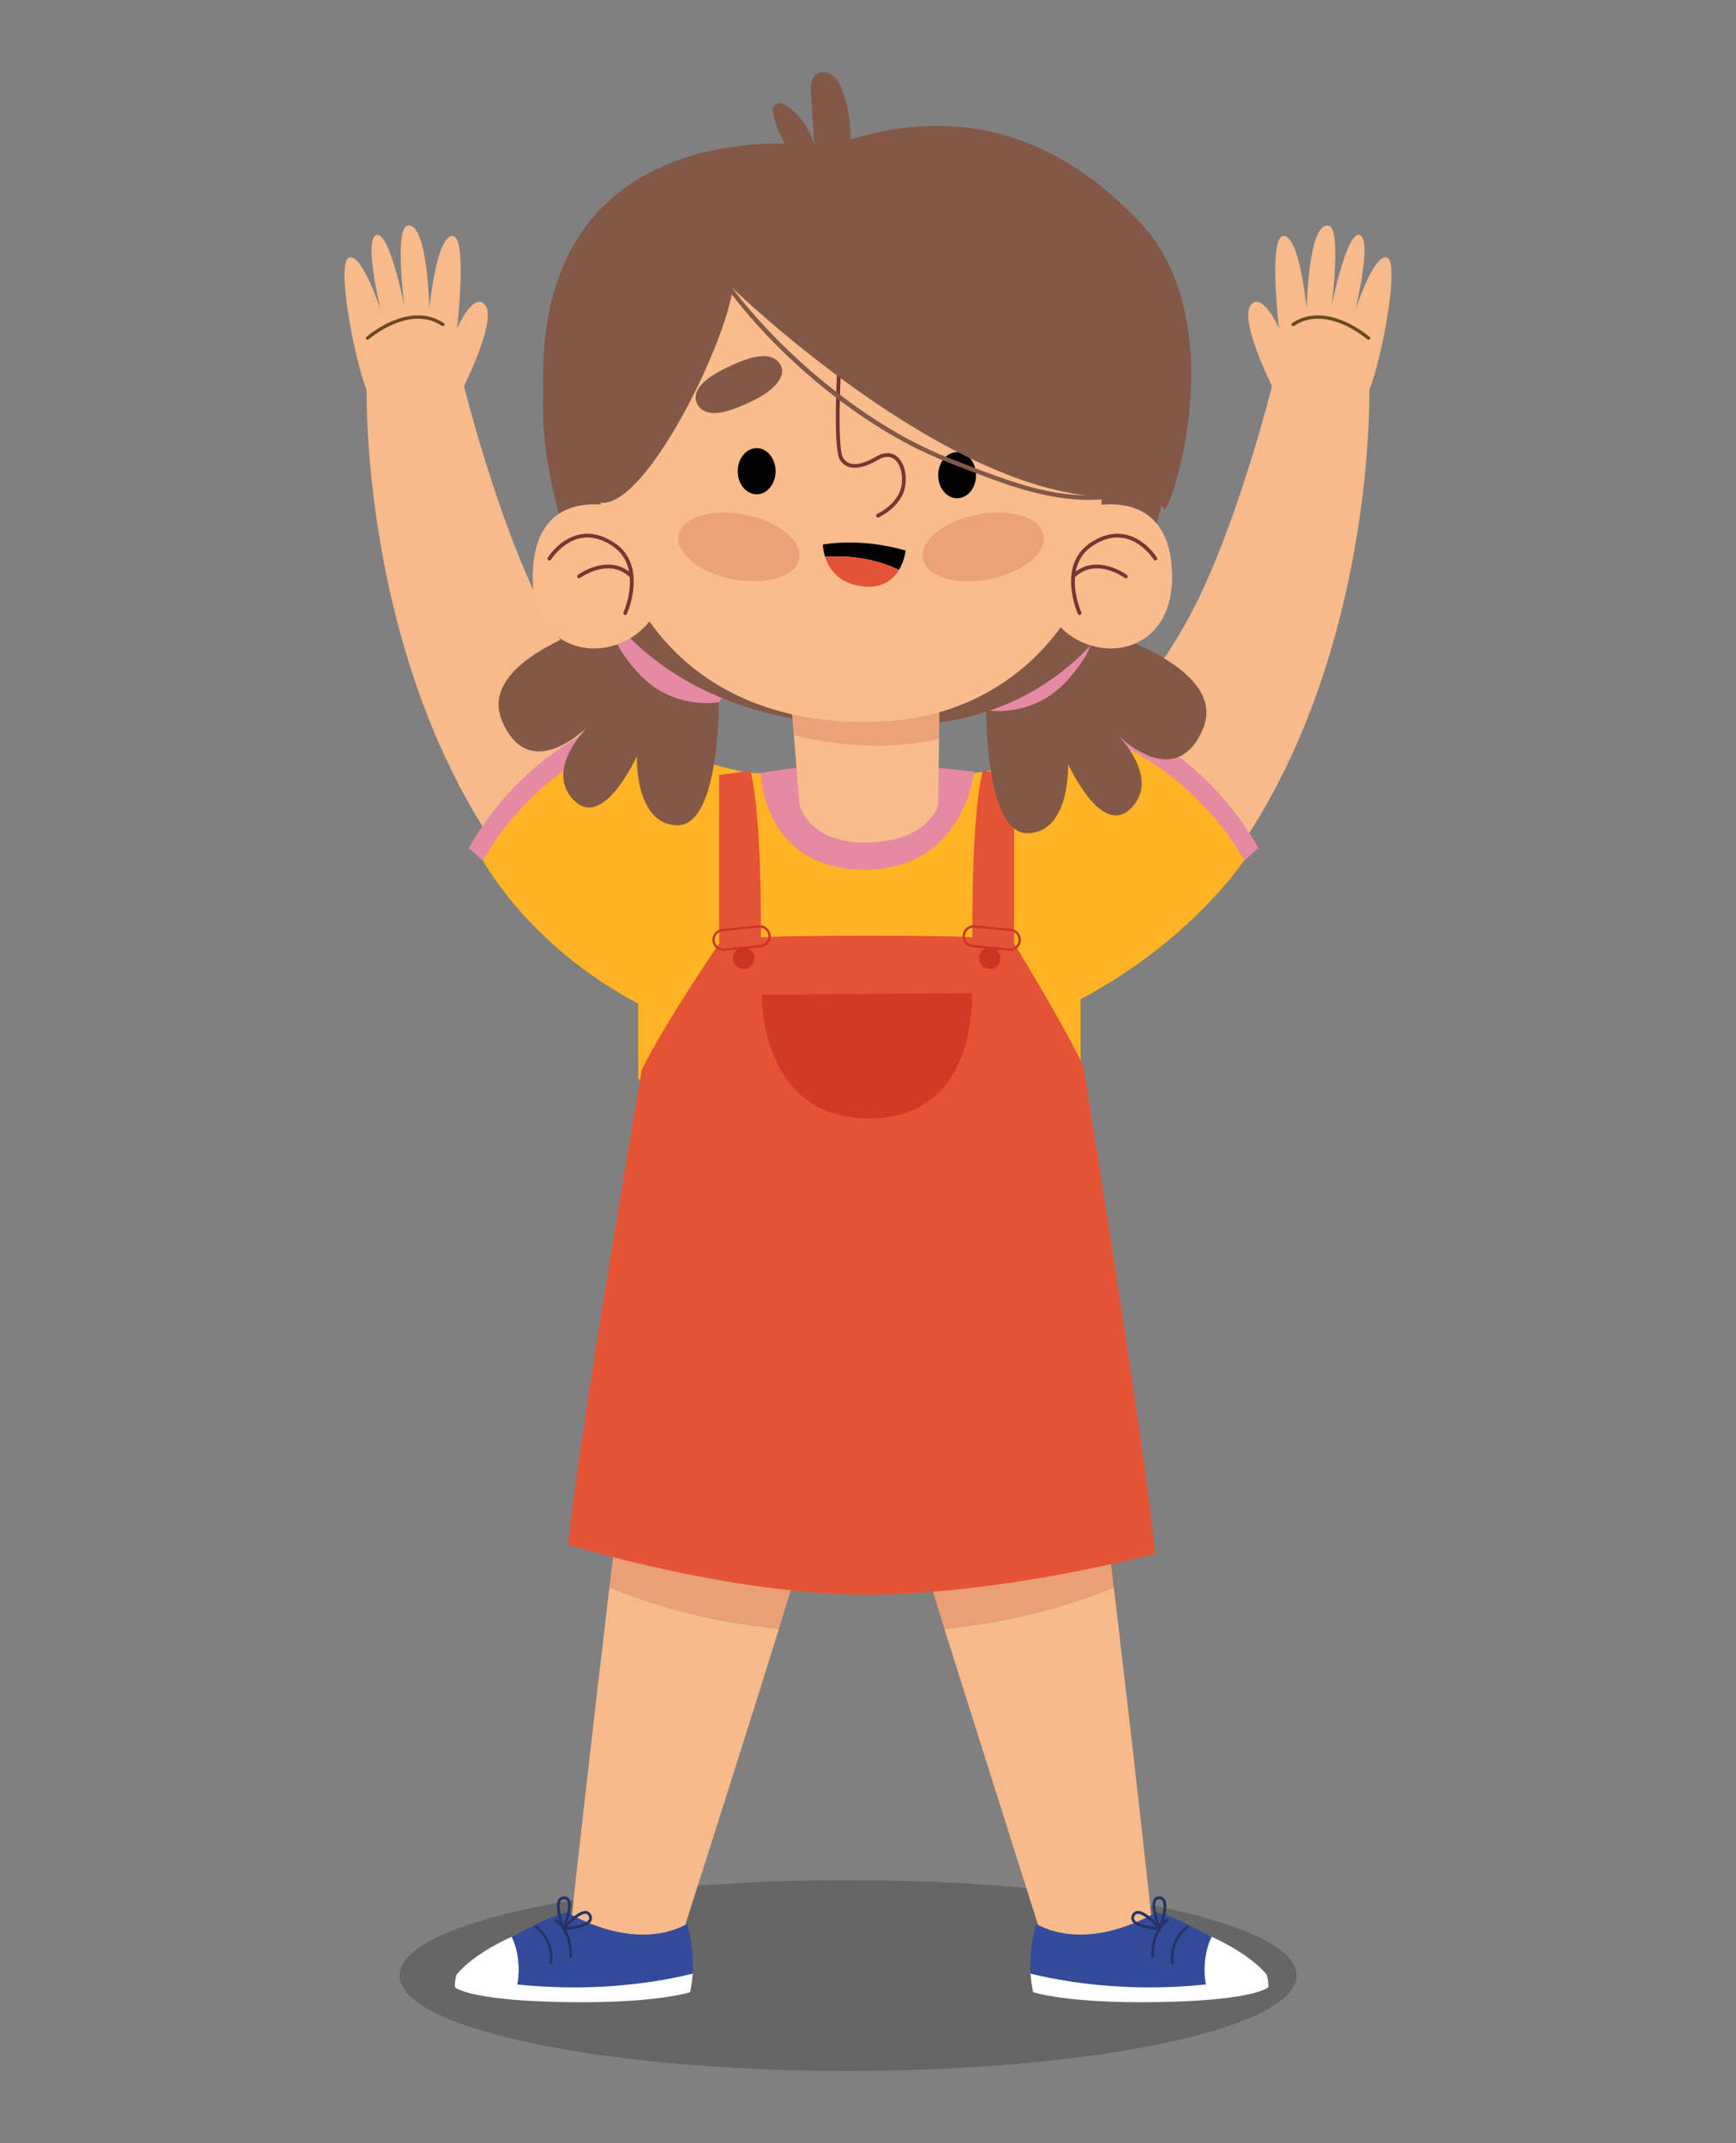 <svg width="641" height="791" xmlns="http://www.w3.org/2000/svg"><rect width="100%" height="100%" fill="#808080" stroke="none"/><path d="M478.75 729.178c0 19.44-74.152 35.203-165.621 35.203-91.47 0-165.621-15.763-165.621-35.203 0-19.44 74.15-35.2 165.62-35.2s165.621 15.76 165.621 35.2" fill-opacity=".2"/><path d="M367.034 383.138c143.027-50.01 138.573-239.174 138.573-239.174 4.436-10.915 11.409-47.012 6.56-48.877-4.848-1.865-11.74 19.42-11.74 19.42s6.41-26.296 1.597-27.778c-4.813-1.48-10.315 26.156-10.315 26.156s3.54-27.836-.903-29.498c-7.634-2.524-8.349 30.39-8.349 30.39s-2.553-26.469-8.41-26.68c-5.855-.212-1.804 34.02-1.804 34.02s-6.393-14.166-10.5-8.323c-4.1 5.843 7.929 29.71 7.929 29.71s-12.333 49.733-28.902 81.974c-19.743 38.421-46.761 59.185-70.323 70.411" fill="#f6ba8b"/><path d="M505.295 124.824s-15.271-13.406-27.813-5.063" fill="none" stroke="#6c4820" stroke-width="1.227" stroke-linecap="round" stroke-miterlimit="10"/><path d="M273.966 383.138c-143.027-50.01-138.573-239.174-138.573-239.174-4.439-10.915-11.408-47.012-6.56-48.877 4.848-1.865 11.741 19.42 11.741 19.42s-6.41-26.296-1.597-27.778c4.81-1.48 10.314 26.156 10.314 26.156s-3.54-27.836.903-29.498c7.634-2.524 8.346 30.39 8.346 30.39s2.557-26.469 8.414-26.68c5.855-.212 1.804 34.02 1.804 34.02s6.392-14.166 10.5-8.323c4.103 5.843-7.93 29.71-7.93 29.71s12.33 49.733 28.902 81.974c19.743 38.421 46.762 59.185 70.324 70.411" fill="#f6ba8b"/><path d="M135.706 124.824s15.272-13.406 27.813-5.063" fill="none" stroke="#6c4820" stroke-width="1.227" stroke-linecap="round" stroke-miterlimit="10"/><path d="M383.924 712.559c-3.519 33.832 30.746 15.951 30.746 15.951s44.846 8.702 42.696-.874c-2.151-9.573-32.117-19.199-32.117-19.199-4.866-44.784-9.104-81.336-13.978-122.555-19.614 8.07-40.833 13.112-62.574 15.336" fill="#f6ba8b"/><path d="M342.413 579.78c-.236.047 2.333 8.655 6.284 21.438 21.74-2.224 42.96-7.267 62.574-15.336-1.933-16.354-3.563-29.887-4.454-36.877-12.456 3.124-51.772 28.336-64.404 30.775" fill="#e9a077"/><path d="M447.322 714.842c15.533 7.096 20.396 14.062 20.396 14.062s-.738 2.263-22.185 5.046c-1.468-6.587-.806-13.395 1.789-19.108" fill="#fff"/><path d="M382.45 710.102c20.285 10.994 44.453-4.301 44.453-4.301 8.46 2.244 14.91 6.522 20.42 9.04-2.595 5.716-3.26 12.52-1.792 19.108-5.528.72-12.406 1.47-21.029 2.227-42.084 3.695-43.996-7.7-43.996-7.7-.497-11.123 2.106-17.777 1.944-18.374" fill="#334b98"/><path d="M380.506 728.477c.182 2.162.48 4.442.93 6.831 0 0 12.211 4.163 45.272 3.69 36.942-.527 41.608-5.508 41.608-5.508s.214-1.865-.598-4.583c-39.083 8.387-70.526 3.674-87.212-.43" fill="#fff"/><path d="M432.905 725.119c.018 0 .036 0 .05-.003a.525.525 0 00.45-.58c-.885-8.725 5.07-12.673 5.322-12.838a.543.543 0 00.165-.727.499.499 0 00-.697-.173c-.068.044-6.752 4.445-5.799 13.847.03.277.253.477.51.474m-7.326-2.465h.002a.517.517 0 00.497-.539c-.159-9.293 5.102-12.832 5.154-12.87a.542.542 0 00.162-.727.492.492 0 00-.697-.168c-.235.147-5.798 3.857-5.63 13.783a.514.514 0 00.511.52" fill="#253269"/><path d="M426.912 701.557c-1.023 1.595.312 6.143 1.289 8.803.897-2.607 2.083-7.04 1.038-8.705-.258-.412-.638-.612-1.194-.624-.027-.003-.053 0-.082 0-.642.01-.906.303-1.05.526m1.309 10.765a.506.506 0 01-.468-.318c-.356-.844-3.413-8.334-1.683-11.035.3-.465.891-.988 1.998-.994.88.02 1.58.403 2.018 1.103 1.747 2.792-1.074 10.097-1.4 10.92a.513.513 0 01-.463.324z" fill="#253269"/><path d="M419.983 706.413c-.468.056-.806.32-1.065.835-.327.648-.189 1.05-.056 1.295.912 1.668 5.404 2.462 8.12 2.742-1.78-1.945-4.91-4.91-6.82-4.884-.062 0-.12.003-.18.012m8.212 6.03c-.886-.05-8.67-.555-10.212-3.382-.267-.486-.476-1.283.039-2.307.411-.815 1.05-1.294 1.847-1.391 3.213-.35 8.173 5.53 8.735 6.207a.548.548 0 01.07.577.497.497 0 01-.447.297z" fill="#253269"/><path d="M280.173 624.993c-12.094 38.48-27.807 87.566-27.807 87.566 3.522 33.832-30.746 15.951-30.746 15.951s-44.843 8.702-42.693-.874c2.151-9.573 32.114-19.199 32.114-19.199.854-9.217 5.987-54.228 10.727-94.856 1.13-9.67 2.232-19.069 3.253-27.7 19.614 8.07 40.834 13.112 62.575 15.336a5193.495 5193.495 0 01-7.423 23.776" fill="#f6ba8b"/><path d="M293.881 579.78c.236.047-2.333 8.655-6.284 21.438-21.74-2.224-42.963-7.267-62.574-15.336 1.933-16.354 3.563-29.887 4.451-36.877 12.456 3.124 51.775 28.336 64.407 30.775" fill="#e9a077"/><path d="M188.971 714.842c-15.536 7.096-20.396 14.062-20.396 14.062s.741 2.263 22.185 5.046c1.468-6.587.806-13.395-1.789-19.108" fill="#fff"/><path d="M253.844 710.102c-20.284 10.994-44.455-4.301-44.455-4.301-8.461 2.244-14.91 6.522-20.417 9.04 2.595 5.716 3.257 12.52 1.789 19.108 5.528.72 12.406 1.47 21.031 2.227 42.081 3.695 43.997-7.7 43.997-7.7.497-11.123-2.107-17.777-1.945-18.374" fill="#334b98"/><path d="M255.789 728.477a68.374 68.374 0 01-.933 6.831s-12.209 4.163-45.273 3.69c-36.941-.527-41.607-5.508-41.607-5.508s-.212-1.865.597-4.583c39.083 8.387 70.527 3.674 87.216-.43" fill="#fff"/><path d="M203.386 725.119c-.014 0-.032 0-.047-.003a.525.525 0 01-.45-.58c.883-8.725-5.069-12.673-5.322-12.838a.54.54 0 01-.165-.727.495.495 0 01.695-.173c.067.044 6.751 4.445 5.798 13.847a.514.514 0 01-.509.474m7.326-2.465a.517.517 0 01-.497-.539c.156-9.293-5.104-12.832-5.154-12.87a.537.537 0 01-.162-.727.489.489 0 01.694-.168c.236.147 5.802 3.857 5.634 13.783a.519.519 0 01-.515.52" fill="#253269"/><path d="M208.328 701.032c-.027 0-.053-.003-.08 0-.559.012-.938.209-1.194.623-1.044 1.663.141 6.099 1.035 8.706.98-2.66 2.313-7.208 1.292-8.803-.144-.223-.409-.517-1.053-.526m-.26 11.29a.513.513 0 01-.461-.323c-.327-.827-3.148-8.128-1.4-10.92.438-.703 1.138-1.086 2.02-1.103 1.104.005 1.695.526 1.995.994 1.727 2.698-1.33 10.188-1.682 11.032a.508.508 0 01-.468.32z" fill="#253269"/><path d="M216.132 706.401c-1.91-.026-5.042 2.94-6.822 4.884 2.715-.283 7.21-1.074 8.12-2.742.132-.244.273-.647-.056-1.294-.26-.515-.598-.783-1.065-.836a1.076 1.076 0 00-.177-.012m-8.067 6.043a.504.504 0 01-.447-.297.543.543 0 01.074-.577c.559-.677 5.522-6.557 8.734-6.21.797.1 1.433.58 1.845 1.394.515 1.024.306 1.821.038 2.307-1.542 2.827-9.326 3.333-10.208 3.383z" fill="#253269"/><path d="M314.038 283.2l3.901-.229 38.904 2.377s8.408 1.656 46.915-13.38c25.526-9.97 55.746 45.476 55.746 45.476s-19.77 29.89-60.48 51.342v27.507s-42.025 68.709-87.133 68.709" fill="#ffb325"/><path d="M464.671 313.016l-5.245 4.663s-16.49-32.552-53.872-46.047c0 0 2.795-3.883 4.804-6.266 0 0 33.146 10.494 54.313 47.65" fill="#e58aa2"/><path d="M325.859 283.327l-2.148-.127m0 0l-3.903-.229-38.904 2.377s-8.405 1.656-46.912-13.38c-25.53-9.97-55.746 45.476-55.746 45.476s16.69 31.54 57.396 52.993v27.507s45.109 67.058 90.217 67.058" fill="#ffb325"/><path d="M280.904 285.348s.577 35.27 37.786 35.644c37.212.377 41.002-36.097 41.002-36.097s-42.511-6.299-78.788.453m-107.827 27.668l5.245 4.663s16.487-32.552 53.872-46.047c0 0-2.795-3.883-4.804-6.266 0 0-33.146 10.494-54.313 47.65" fill="#e58aa2"/><path d="M322.193 588.613c51.328-.747 104.338-15.183 104.338-15.183-3.301-36.306-26.554-180.072-26.554-180.072-8.252-17.054-25.524-45.108-25.524-45.108v-62.162l-11.553-1.65c-4.398 17.054-3.85 61.612-3.85 61.612-4.678-.936-73.754-.874-78.114 0 0 0 .55-44.558-3.851-61.613l-11.553 1.65v62.163s-20.355 29.708-28.607 46.759c0 0-23.838 138.81-27.136 175.12 0 0 56.676 17.737 108.003 18.484v.035c.738 0 1.465-.012 2.2-.017.733.005 1.463.017 2.201.017z" fill="#e55336"/><path d="M226.866 228.695s-51.778 13.809-41.405 37.644c10.373 23.833 31.9 1.55 31.9 1.55s-16.61 15.913-5.587 27.378c11.023 11.462 23.379-16.21 23.379-16.21s-.912 25.286 14.883 25.556c15.795.268 15.354-45.405 15.354-45.405z" fill="#845846"/><path d="M226.866 228.695s-4.602 4.5 8.281 19.16c12.883 14.66 30.243 11.353 30.243 11.353l4.213-5.048-38.675-32.458z" fill="#e58aa2"/><path d="M402.679 231.628s51.778 13.81 41.401 37.645c-10.37 23.832-31.899 1.55-31.899 1.55s16.613 15.913 5.59 27.377c-11.023 11.462-23.38-16.21-23.38-16.21s.913 25.286-14.882 25.557c-15.796.27-15.357-45.406-15.357-45.406z" fill="#845846"/><path d="M402.679 231.628s4.598 4.504-8.281 19.16c-12.883 14.66-30.246 11.353-30.246 11.353l-4.21-5.048 38.674-32.458z" fill="#e58aa2"/><path d="M417.48 97.702s18.846 13.798 14.919 65.343c-4.401 57.764-37.298 101.57-96.295 104.767-55.449 3.007-113.06-15.627-130.344-80.547-17.284-64.919 7.202-116.61 77.775-131.038C354.11 41.8 403.077 57.43 417.48 97.702" fill="#845846"/><path d="M291.69 254.49l1.417 16.945c17.96 4.64 36.489 5.198 53.62 1.47l.311-24.237z" fill="#eca278"/><path d="M293.107 271.294l2.154 25.886s3.056 13.786 24.103 13.786c23.585 0 27.045-13.786 27.045-13.786l.318-24.416c-17.131 3.728-35.66 3.169-53.62-1.47M393.62 101.237s13.116 34.33 13.116 84.457c0 39.112-31.226 77.395-78.982 80.496-44.882 2.916-91.51-15.154-105.5-78.105-13.988-62.95 5.828-113.078 62.951-127.066 57.12-13.99 96.757 1.165 108.416 40.218" fill="#f8bc8d"/><path d="M386.826 224.981l10.49-36.72s33.665-12.242 35.413 22.296c1.747 34.532-34.538 36.283-45.903 14.424" fill="#f8bc8d"/><path d="M398.63 226.985a.694.694 0 00.63-.98c-.076-.167-7.457-16.768 4.122-24.49 4.072-2.713 8.084-3.663 11.941-2.828 6.652 1.445 10.656 7.796 10.697 7.861a.691.691 0 001.177-.727c-.177-.282-4.34-6.907-11.57-8.484-4.234-.921-8.612.094-13.013 3.027-12.565 8.376-4.695 26.039-4.616 26.218a.696.696 0 00.633.403" fill="#763633"/><path d="M415.679 213.448c.209 0 .42-.097.553-.28a.688.688 0 00-.138-.967c-.115-.089-11.73-8.564-20.346.064a.692.692 0 10.98.98c7.775-7.787 18.43-.012 18.536.067a.693.693 0 00.415.136" fill="#763633"/><path d="M295.136 206.291c-1.304 6.576-12.342 9.93-24.66 7.488-12.314-2.44-21.24-9.75-19.937-16.325 1.303-6.578 12.344-9.929 24.66-7.487 12.314 2.439 21.24 9.75 19.937 16.324" fill="#eca278"/><path d="M258.48 150.583s-6.884-6.119 7.672-13.77c14.557-7.65 19.673-5.967 22.032-2.143 2.154 3.49-1.18 8.723-9.443 12.854-9.918 4.96-16.522 6.575-20.261 3.06" fill="#845846"/><path d="M286.382 173.933c0 4.707-3.13 8.523-6.993 8.523-3.863 0-6.996-3.816-6.996-8.523 0-4.71 3.133-8.525 6.996-8.525 3.862 0 6.993 3.815 6.993 8.525" fill="#000100"/><path d="M340.727 206.291c1.303 6.576 12.34 9.93 24.659 7.488 12.312-2.44 21.243-9.75 19.937-16.325-1.303-6.578-12.341-9.929-24.66-7.487-12.314 2.439-21.24 9.75-19.936 16.324" fill="#eca278"/><path d="M377.382 150.583s6.887-6.119-7.67-13.77c-14.559-7.65-19.675-5.967-22.034-2.143-2.153 3.49 1.18 8.723 9.44 12.854 9.918 4.96 16.525 6.575 20.264 3.06" fill="#845846"/><path d="M346.41 175.4c0 4.707 3.13 8.523 6.992 8.523 3.863 0 6.996-3.816 6.996-8.523 0-4.71-3.133-8.526-6.996-8.526-3.863 0-6.993 3.816-6.993 8.526" fill="#000100"/><path d="M242.657 224.981l-10.491-36.72s-33.662-12.242-35.412 22.296c-1.748 34.532 34.535 36.283 45.903 14.424" fill="#f8bc8d"/><path d="M230.853 226.985a.692.692 0 01-.63-.98c.077-.167 7.458-16.768-4.124-24.49-4.072-2.713-8.084-3.663-11.938-2.828-6.652 1.445-10.656 7.796-10.697 7.861a.695.695 0 01-.953.224.689.689 0 01-.224-.95c.174-.283 4.337-6.908 11.568-8.485 4.236-.921 8.614.094 13.012 3.027 12.565 8.376 4.698 26.039 4.616 26.218a.695.695 0 01-.63.403" fill="#763633"/><path d="M213.804 213.448a.69.69 0 01-.415-1.247c.114-.089 11.73-8.564 20.346.064a.692.692 0 11-.98.98c-7.775-7.787-18.43-.012-18.537.067a.699.699 0 01-.414.136m110.368-22.429a.693.693 0 01-.285-1.324c.056-.024 5.596-2.592 8.05-7.543 1.923-3.892 1.326-9.735-1.257-12.265-1.553-1.515-3.657-1.644-6.096-.368-.076.042-.2.112-.362.206-8.516 4.946-12.361 2.724-14.085-.014-3.163-5.022-.427-44.685-.106-49.192a.708.708 0 01.741-.641c.383.03.668.359.641.741-.867 12.118-2.577 44.429-.105 48.356 2.035 3.23 6.145 3.083 12.22-.447.186-.109.327-.191.415-.238 2.977-1.55 5.71-1.339 7.705.609 3.01 2.947 3.727 9.425 1.53 13.865-2.68 5.407-8.473 8.081-8.717 8.193a.716.716 0 01-.288.062" fill="#763633"/><path d="M306.21 54.13S175.19 31.979 204.837 179.55c0 0-.139 4.601 17.054 6.049 17.192 1.45 46.63-60.347 48.615-79.232 0 0 79.51 77.031 139.523 77.031 9.202 0 17.843 1.41 19.805 4.404 1.96 2.992 26.324-68.493-9.061-105.897-43.479-45.958-88.113-37.53-114.561-27.774" fill="#845846"/><path d="M298.195 62.968c-6.519-5.451-11.082-13.168-12.838-21.476-.51-2.4 2.05-4.316 4.136-3.021 5.537 3.436 9.717 9.082 11.191 15.442l-1.227-19.314c-.167-2.62-.117-5.728 2.024-7.249 1.769-1.256 4.343-.782 6.031.574 1.695 1.356 2.678 3.398 3.457 5.42 3.336 8.625 3.972 18.268 1.8 27.256M402.2 184.5c-16.731 0-31.167-5.643-51.74-13.686l-1.424-.559c-31.62-12.356-67.302-42.32-86.777-72.86l1.235-.935c19.005 29.805 55.196 60.192 86.048 72.25l1.424.56c30.666 11.988 47.559 18.59 79.008 8.92l.406 1.58c-10.703 3.294-19.735 4.73-28.18 4.73" fill="#845846"/><path d="M266.584 343.742a3.158 3.158 0 00-1.936 1.124 3.182 3.182 0 00-.712 2.345 3.18 3.18 0 001.156 2.162 3.172 3.172 0 002.345.71l13.374-1.316a3.21 3.21 0 002.162-1.156 3.183 3.183 0 00.712-2.342 3.169 3.169 0 00-1.156-2.162 3.183 3.183 0 00-2.342-.712l-13.376 1.318a2.537 2.537 0 00-.227.03m14.598 5.845c-.094.015-.191.03-.286.038l-13.376 1.315a4.023 4.023 0 01-2.975-.903 4.027 4.027 0 01-1.468-2.745 4.035 4.035 0 01.903-2.974 4.018 4.018 0 012.745-1.465l13.377-1.318a4.025 4.025 0 012.974.906 4.027 4.027 0 011.468 2.742 4.035 4.035 0 01-.903 2.974 4.031 4.031 0 01-2.46 1.43" fill="#cb3521"/><path d="M281.3 367.137l77.567-.55s2.75 46.211-37.96 46.211c-40.706 0-39.606-45.661-39.606-45.661" opacity=".8" fill="#cb3521"/><path d="M270.824 354.991a3.948 3.948 0 005.037 2.416 3.948 3.948 0 002.415-5.037 3.95 3.95 0 00-7.452 2.621m102.37-11.279l-13.377-1.315a3.18 3.18 0 00-2.345.709 3.19 3.19 0 00-1.153 2.162 3.17 3.17 0 00.709 2.345 3.213 3.213 0 002.162 1.153l13.377 1.318a3.19 3.19 0 002.345-.712 3.193 3.193 0 001.156-2.162 3.184 3.184 0 00-.715-2.345 3.172 3.172 0 00-2.16-1.153m-16.833 4.448a4.053 4.053 0 01-.9-2.977 4.034 4.034 0 011.465-2.742 4.023 4.023 0 012.974-.903l13.377 1.315c1.083.1 2.057.627 2.745 1.465a4.054 4.054 0 01-.562 5.72 4.034 4.034 0 01-2.977.902l-13.377-1.315a4.05 4.05 0 01-2.745-1.465" fill="#cb3521"/><path d="M369.177 354.991a3.949 3.949 0 11-7.451-2.62 3.948 3.948 0 015.036-2.416 3.948 3.948 0 012.415 5.036" fill="#cb3521"/><path d="M331.927 210.355c2.103-3.492 2.46-7.152 2.46-7.152-17.052-4.951-30.532-2.2-30.532-2.2s.005 1.98.809 4.521c6.22-.464 16.842-.194 27.263 4.831" fill="#000100"/><path d="M304.664 205.526c1.291 4.104 4.663 9.69 13.494 10.882 7.529 1.012 11.588-2.43 13.768-6.052-10.42-5.027-21.043-5.295-27.262-4.83" fill="#e55336"/></svg>